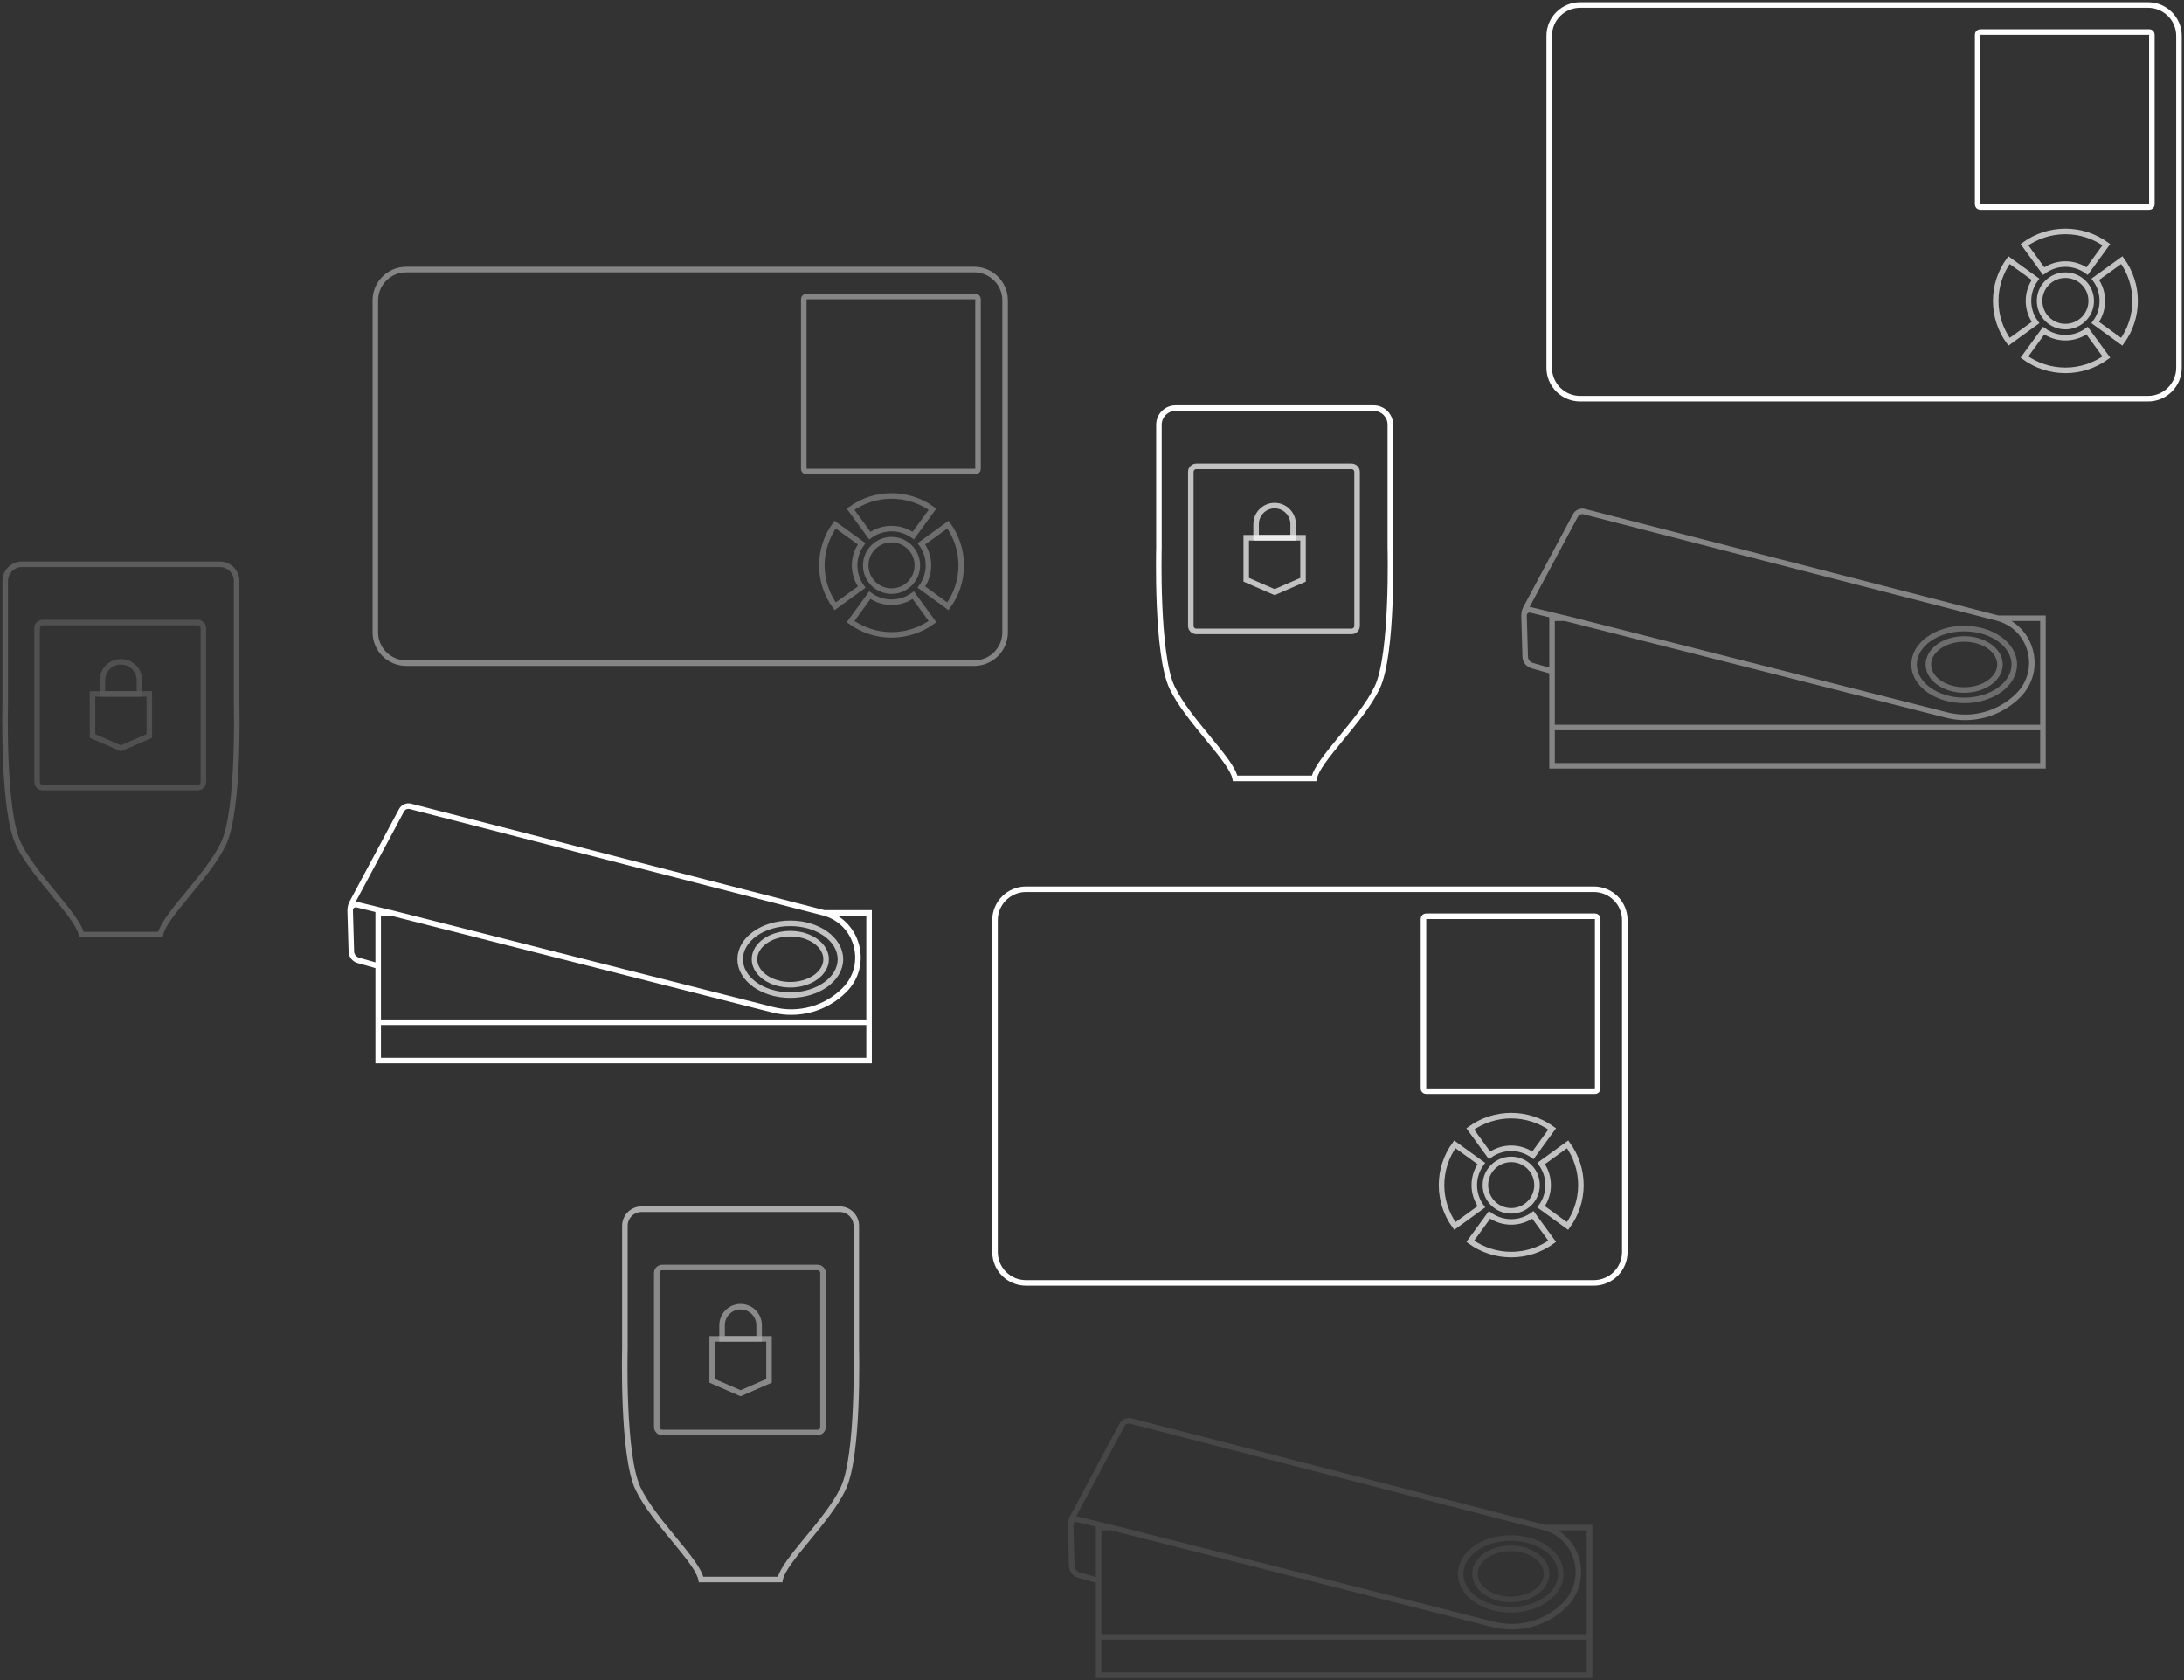 <svg width="867" height="667" viewBox="0 0 867 667" fill="none" xmlns="http://www.w3.org/2000/svg">
<rect x="0" y="0" width="867" height="667" fill="#333333" stroke="none"/>
<g opacity="0.1">
<path d="M631 606.402H632.1V605.302H631V606.402ZM436.13 606.402V605.302H435.03V606.402H436.13ZM436.13 665H435.03V666.1H436.13V665ZM631 665V666.1H632.1V665H631ZM448.95 564.1L448.676 565.166L448.95 564.1ZM612.864 606.315L613.138 605.25L612.864 606.315ZM425.707 602.443L426.663 602.987L426.67 602.974L426.677 602.962L425.707 602.443ZM445.385 565.664L444.416 565.145V565.145L445.385 565.664ZM592.797 644.84L593.067 643.774L592.797 644.84ZM621.204 637.027L620.427 636.249L621.204 637.027ZM425.001 605.347L426.101 605.315L425.001 605.347ZM425.469 621.67L426.569 621.638L425.469 621.67ZM428.224 625.217L428.525 624.159H428.525L428.224 625.217ZM427.733 603.129L427.473 604.197L427.733 603.129ZM629.9 606.402V649.796H632.1V606.402H629.9ZM631 648.696H436.13V650.896H631V648.696ZM437.23 649.796V606.402H435.03V649.796H437.23ZM436.13 607.502H441.815V605.302H436.13V607.502ZM613.313 607.502H631V605.302H613.313V607.502ZM436.13 666.1H631V663.9H436.13V666.1ZM632.1 665V649.796H629.9V665H632.1ZM435.03 649.796V665H437.23V649.796H435.03ZM448.676 565.166L612.589 607.38L613.138 605.25L449.225 563.035L448.676 565.166ZM426.677 602.962L446.355 566.183L444.416 565.145L424.737 601.924L426.677 602.962ZM424.751 601.898C424.466 602.399 423.9 603.705 423.9 605.452H426.1C426.1 604.158 426.527 603.225 426.663 602.987L424.751 601.898ZM593.067 643.774L442.085 605.464L441.544 607.596L592.526 645.907L593.067 643.774ZM620.427 636.249C613.258 643.405 602.871 646.262 593.067 643.774L592.526 645.907C603.083 648.585 614.265 645.509 621.981 637.806L620.427 636.249ZM612.589 607.38C625.474 610.699 629.86 626.831 620.427 636.249L621.981 637.806C632.615 627.188 627.68 608.995 613.138 605.25L612.589 607.38ZM449.225 563.035C447.327 562.547 445.343 563.412 444.416 565.145L446.355 566.183C446.803 565.347 447.757 564.929 448.676 565.166L449.225 563.035ZM423.902 605.379L424.37 621.701L426.569 621.638L426.101 605.315L423.902 605.379ZM427.923 626.275L435.829 628.524L436.431 626.408L428.525 624.159L427.923 626.275ZM427.473 604.197L441.554 607.629L442.075 605.492L427.993 602.06L427.473 604.197ZM424.37 621.701C424.431 623.838 425.868 625.691 427.923 626.275L428.525 624.159C427.396 623.838 426.603 622.819 426.569 621.638L424.37 621.701ZM426.101 605.315C426.079 604.575 426.765 604.025 427.473 604.197L427.993 602.06C425.867 601.542 423.839 603.195 423.902 605.379L426.101 605.315Z" fill="white"/>
<path d="M619.63 624.773C619.63 632.645 610.722 639.027 599.733 639.027C588.743 639.027 579.835 632.645 579.835 624.773C579.835 616.901 588.743 610.52 599.733 610.52C610.722 610.52 619.63 616.901 619.63 624.773Z" stroke="white" stroke-opacity="0.7" stroke-width="2.2"/>
<path d="M613.945 624.773C613.945 630.371 607.582 634.909 599.733 634.909C591.883 634.909 585.52 630.371 585.52 624.773C585.52 619.175 591.883 614.637 599.733 614.637C607.582 614.637 613.945 619.175 613.945 624.773Z" stroke="white" stroke-opacity="0.7" stroke-width="2.2"/>
</g>
<g opacity="0.6">
<path d="M278.325 627L277.243 627.2L277.409 628.1H278.325V627ZM248.073 535.469L249.173 535.498L249.173 535.483V535.469H248.073ZM309.675 627V628.1H310.591L310.757 627.2L309.675 627ZM339.927 535.469H338.827V535.483L338.827 535.498L339.927 535.469ZM279.406 626.8C279.014 624.679 277.536 622.147 275.621 619.451C273.677 616.716 271.158 613.647 268.518 610.438C263.195 603.968 257.383 596.923 254.291 590.463L252.306 591.413C255.539 598.167 261.554 605.436 266.819 611.836C269.472 615.061 271.938 618.066 273.827 620.725C275.744 623.423 276.948 625.605 277.243 627.2L279.406 626.8ZM254.291 590.463C252.789 587.326 251.688 582.354 250.904 576.549C250.124 570.776 249.67 564.293 249.413 558.202C249.156 552.115 249.096 546.436 249.1 542.279C249.102 540.201 249.121 538.504 249.138 537.327C249.147 536.739 249.156 536.28 249.162 535.97C249.165 535.814 249.168 535.696 249.17 535.617C249.171 535.577 249.172 535.547 249.172 535.527C249.172 535.517 249.173 535.51 249.173 535.505C249.173 535.502 249.173 535.5 249.173 535.499C249.173 535.499 249.173 535.498 249.173 535.498C249.173 535.498 249.173 535.498 248.073 535.469C246.974 535.44 246.974 535.441 246.974 535.441C246.974 535.441 246.974 535.442 246.974 535.443C246.974 535.444 246.973 535.446 246.973 535.449C246.973 535.454 246.973 535.462 246.973 535.473C246.972 535.493 246.972 535.524 246.971 535.565C246.969 535.646 246.966 535.767 246.963 535.924C246.956 536.239 246.947 536.701 246.938 537.294C246.921 538.48 246.902 540.187 246.9 542.277C246.896 546.455 246.956 552.167 247.215 558.295C247.473 564.42 247.931 570.978 248.723 576.844C249.512 582.678 250.646 587.944 252.306 591.413L254.291 590.463ZM249.173 535.469V486.607H246.973V535.469H249.173ZM293.999 625.9H278.325V628.1H293.999V625.9ZM249.173 486.607C249.173 483.564 251.637 481.1 254.674 481.1V478.9C250.42 478.9 246.973 482.351 246.973 486.607H249.173ZM310.757 627.2C311.052 625.605 312.256 623.423 314.173 620.725C316.062 618.066 318.528 615.061 321.181 611.836C326.446 605.436 332.461 598.167 335.694 591.413L333.709 590.463C330.617 596.923 324.805 603.968 319.482 610.438C316.842 613.647 314.323 616.716 312.379 619.451C310.464 622.147 308.986 624.679 308.594 626.8L310.757 627.2ZM335.694 591.413C337.354 587.944 338.488 582.678 339.277 576.844C340.069 570.978 340.527 564.42 340.785 558.295C341.044 552.167 341.104 546.455 341.1 542.277C341.098 540.187 341.079 538.48 341.062 537.294C341.053 536.701 341.044 536.239 341.037 535.924C341.034 535.767 341.031 535.646 341.029 535.565C341.028 535.524 341.028 535.493 341.027 535.473C341.027 535.462 341.027 535.454 341.027 535.449C341.027 535.446 341.026 535.444 341.026 535.443C341.026 535.442 341.026 535.441 341.026 535.441C341.026 535.441 341.026 535.44 339.927 535.469C338.827 535.498 338.827 535.498 338.827 535.498C338.827 535.498 338.827 535.499 338.827 535.499C338.827 535.5 338.827 535.502 338.827 535.505C338.827 535.51 338.828 535.517 338.828 535.527C338.828 535.547 338.829 535.577 338.83 535.617C338.832 535.696 338.835 535.814 338.838 535.97C338.844 536.28 338.853 536.739 338.862 537.327C338.879 538.504 338.898 540.201 338.9 542.279C338.904 546.436 338.844 552.115 338.587 558.202C338.33 564.293 337.876 570.776 337.096 576.549C336.312 582.354 335.211 587.326 333.709 590.463L335.694 591.413ZM341.027 535.469V486.607H338.827V535.469H341.027ZM294.001 628.1H309.675V625.9H294.001V628.1ZM341.027 486.607C341.027 482.351 337.58 478.9 333.326 478.9V481.1C336.363 481.1 338.827 483.564 338.827 486.607H341.027ZM254.674 481.1H333.326V478.9H254.674V481.1Z" fill="white"/>
<path d="M260.723 505.326C260.723 504.11 261.708 503.124 262.923 503.124H324.525C325.74 503.124 326.725 504.11 326.725 505.326V566.438C326.725 567.654 325.74 568.64 324.525 568.64H262.923C261.708 568.64 260.723 567.654 260.723 566.438V505.326Z" stroke="white" stroke-opacity="0.7" stroke-width="2.2"/>
<path d="M282.724 531.466H305.275V548.15L293.999 553.057L282.724 548.15V531.466Z" stroke="white" stroke-opacity="0.7" stroke-width="2.2"/>
<path d="M286.645 526.068C286.645 522.002 289.938 518.707 293.999 518.707C298.06 518.707 301.353 522.002 301.353 526.068V531.466H286.645V526.068Z" stroke="white" stroke-opacity="0.7" stroke-width="2.2"/>
</g>
<path d="M395 365.255C395 358.487 400.505 353 407.295 353H632.705C639.495 353 645 358.487 645 365.255V496.995C645 503.763 639.495 509.25 632.705 509.25H407.295C400.505 509.25 395 503.763 395 496.995V365.255Z" stroke="white" stroke-width="2.2"/>
<path d="M565.082 364.744C565.082 364.18 565.541 363.723 566.107 363.723H633.217C633.783 363.723 634.242 364.18 634.242 364.744V432.146C634.242 432.71 633.783 433.167 633.217 433.167H566.107C565.541 433.167 565.082 432.71 565.082 432.146V364.744Z" stroke="white" stroke-width="2.2"/>
<path d="M577.523 454.255C574.093 458.969 572.249 464.644 572.254 470.467C572.259 476.29 574.113 481.962 577.551 486.67L588.067 479.041C586.245 476.546 585.263 473.541 585.26 470.456C585.257 467.37 586.235 464.363 588.052 461.866L577.523 454.255Z" stroke="white" stroke-opacity="0.7" stroke-width="2.2"/>
<path d="M622.313 454.255C625.742 458.969 627.587 464.644 627.582 470.467C627.577 476.29 625.722 481.962 622.284 486.67L611.769 479.041C613.59 476.546 614.573 473.541 614.576 470.456C614.578 467.37 613.601 464.363 611.784 461.866L622.313 454.255Z" stroke="white" stroke-opacity="0.7" stroke-width="2.2"/>
<path d="M616.178 492.75C611.451 496.173 605.759 498.017 599.916 498.016C594.073 498.016 588.381 496.172 583.654 492.748L591.298 482.265C593.803 484.079 596.82 485.057 599.917 485.057C603.013 485.057 606.031 484.08 608.536 482.266L616.178 492.75Z" stroke="white" stroke-opacity="0.7" stroke-width="2.2"/>
<path d="M616.178 448.135C611.451 444.712 605.759 442.869 599.916 442.869C594.073 442.87 588.381 444.714 583.654 448.138L591.298 458.621C593.803 456.807 596.82 455.829 599.917 455.829C603.013 455.829 606.031 456.806 608.536 458.62L616.178 448.135Z" stroke="white" stroke-opacity="0.7" stroke-width="2.2"/>
<path d="M610.164 470.443C610.164 476.083 605.576 480.655 599.918 480.655C594.259 480.655 589.672 476.083 589.672 470.443C589.672 464.803 594.259 460.23 599.918 460.23C605.576 460.23 610.164 464.803 610.164 470.443Z" stroke="white" stroke-opacity="0.7" stroke-width="2.2"/>
<path d="M345 362.402H346.1V361.302H345V362.402ZM150.13 362.402V361.302H149.03V362.402H150.13ZM150.13 421H149.03V422.1H150.13V421ZM345 421V422.1H346.1V421H345ZM162.95 320.1L162.676 321.166L162.95 320.1ZM326.864 362.315L327.138 361.25L326.864 362.315ZM139.707 358.443L140.663 358.987L140.67 358.974L140.677 358.962L139.707 358.443ZM159.385 321.664L158.416 321.145V321.145L159.385 321.664ZM306.797 400.84L307.067 399.774L306.797 400.84ZM335.204 393.027L334.427 392.249L335.204 393.027ZM139.001 361.347L140.101 361.315L139.001 361.347ZM139.469 377.67L140.569 377.638L139.469 377.67ZM142.224 381.217L142.525 380.159H142.525L142.224 381.217ZM141.733 359.129L141.473 360.197L141.733 359.129ZM343.9 362.402V405.796H346.1V362.402H343.9ZM345 404.696H150.13V406.896H345V404.696ZM151.23 405.796V362.402H149.03V405.796H151.23ZM150.13 363.502H155.815V361.302H150.13V363.502ZM327.313 363.502H345V361.302H327.313V363.502ZM150.13 422.1H345V419.9H150.13V422.1ZM346.1 421V405.796H343.9V421H346.1ZM149.03 405.796V421H151.23V405.796H149.03ZM162.676 321.166L326.589 363.38L327.138 361.25L163.225 319.035L162.676 321.166ZM140.677 358.962L160.355 322.183L158.416 321.145L138.737 357.924L140.677 358.962ZM138.751 357.898C138.466 358.399 137.9 359.705 137.9 361.452H140.1C140.1 360.158 140.527 359.225 140.663 358.987L138.751 357.898ZM307.067 399.774L156.085 361.464L155.544 363.596L306.526 401.907L307.067 399.774ZM334.427 392.249C327.258 399.405 316.871 402.262 307.067 399.774L306.526 401.907C317.083 404.585 328.265 401.509 335.981 393.806L334.427 392.249ZM326.589 363.38C339.474 366.699 343.86 382.831 334.427 392.249L335.981 393.806C346.615 383.188 341.68 364.995 327.138 361.25L326.589 363.38ZM163.225 319.035C161.327 318.547 159.343 319.412 158.416 321.145L160.355 322.183C160.803 321.347 161.757 320.929 162.676 321.166L163.225 319.035ZM137.902 361.379L138.37 377.701L140.569 377.638L140.101 361.315L137.902 361.379ZM141.923 382.275L149.829 384.524L150.431 382.408L142.525 380.159L141.923 382.275ZM141.473 360.197L155.554 363.629L156.075 361.492L141.993 358.06L141.473 360.197ZM138.37 377.701C138.431 379.838 139.868 381.691 141.923 382.275L142.525 380.159C141.396 379.838 140.603 378.819 140.569 377.638L138.37 377.701ZM140.101 361.315C140.079 360.575 140.765 360.025 141.473 360.197L141.993 358.06C139.867 357.542 137.839 359.195 137.902 361.379L140.101 361.315Z" fill="white"/>
<path d="M333.63 380.773C333.63 388.645 324.722 395.027 313.733 395.027C302.743 395.027 293.835 388.645 293.835 380.773C293.835 372.901 302.743 366.52 313.733 366.52C324.722 366.52 333.63 372.901 333.63 380.773Z" stroke="white" stroke-opacity="0.7" stroke-width="2.2"/>
<path d="M327.945 380.773C327.945 386.371 321.582 390.909 313.733 390.909C305.883 390.909 299.52 386.371 299.52 380.773C299.52 375.175 305.883 370.637 313.733 370.637C321.582 370.637 327.945 375.175 327.945 380.773Z" stroke="white" stroke-opacity="0.7" stroke-width="2.2"/>
<g opacity="0.2">
<path d="M32.325 371L31.243 371.2L31.409 372.1H32.325V371ZM2.073 279.469L3.173 279.498L3.173 279.483V279.469H2.073ZM63.675 371V372.1H64.591L64.757 371.2L63.675 371ZM93.927 279.469H92.827V279.483L92.827 279.498L93.927 279.469ZM33.406 370.8C33.014 368.679 31.536 366.147 29.621 363.451C27.677 360.716 25.158 357.647 22.518 354.438C17.195 347.968 11.383 340.923 8.291 334.463L6.306 335.413C9.539 342.167 15.553 349.436 20.819 355.836C23.472 359.061 25.938 362.066 27.827 364.725C29.744 367.423 30.948 369.605 31.243 371.2L33.406 370.8ZM8.291 334.463C6.789 331.326 5.688 326.354 4.904 320.549C4.124 314.776 3.67 308.293 3.413 302.202C3.156 296.115 3.096 290.436 3.1 286.279C3.102 284.201 3.121 282.504 3.138 281.327C3.147 280.739 3.156 280.28 3.162 279.97C3.165 279.814 3.168 279.696 3.17 279.617C3.171 279.577 3.172 279.547 3.172 279.527C3.172 279.517 3.173 279.51 3.173 279.505C3.173 279.502 3.173 279.5 3.173 279.499C3.173 279.499 3.173 279.498 3.173 279.498C3.173 279.498 3.173 279.498 2.073 279.469C0.974 279.44 0.974 279.441 0.974 279.441C0.974 279.441 0.974 279.442 0.974 279.443C0.974 279.444 0.973 279.446 0.973 279.449C0.973 279.454 0.973 279.462 0.973 279.473C0.972 279.493 0.972 279.524 0.971 279.565C0.969 279.646 0.966 279.767 0.963 279.924C0.956 280.239 0.947 280.701 0.938 281.294C0.921 282.48 0.902 284.187 0.9 286.277C0.896 290.455 0.956 296.167 1.215 302.295C1.473 308.42 1.931 314.978 2.723 320.844C3.512 326.678 4.646 331.944 6.306 335.413L8.291 334.463ZM3.173 279.469V230.607H0.973V279.469H3.173ZM47.999 369.9H32.325V372.1H47.999V369.9ZM3.173 230.607C3.173 227.564 5.637 225.1 8.674 225.1V222.9C4.42 222.9 0.973 226.351 0.973 230.607H3.173ZM64.757 371.2C65.052 369.605 66.256 367.423 68.173 364.725C70.062 362.066 72.528 359.061 75.181 355.836C80.447 349.436 86.461 342.167 89.694 335.413L87.709 334.463C84.617 340.923 78.805 347.968 73.482 354.438C70.842 357.647 68.323 360.716 66.379 363.451C64.464 366.147 62.986 368.679 62.594 370.8L64.757 371.2ZM89.694 335.413C91.354 331.944 92.488 326.678 93.276 320.844C94.069 314.978 94.527 308.42 94.785 302.295C95.044 296.167 95.104 290.455 95.1 286.277C95.098 284.187 95.079 282.48 95.061 281.294C95.053 280.701 95.044 280.239 95.037 279.924C95.034 279.767 95.031 279.646 95.029 279.565C95.028 279.524 95.028 279.493 95.027 279.473C95.027 279.462 95.027 279.454 95.027 279.449C95.026 279.446 95.026 279.444 95.026 279.443C95.026 279.442 95.026 279.441 95.026 279.441C95.026 279.441 95.026 279.44 93.927 279.469C92.827 279.498 92.827 279.498 92.827 279.498C92.827 279.498 92.827 279.499 92.827 279.499C92.827 279.5 92.827 279.502 92.827 279.505C92.827 279.51 92.828 279.517 92.828 279.527C92.828 279.547 92.829 279.577 92.83 279.617C92.832 279.696 92.835 279.814 92.838 279.97C92.844 280.28 92.853 280.739 92.862 281.327C92.879 282.504 92.898 284.201 92.9 286.279C92.904 290.436 92.844 296.115 92.587 302.202C92.33 308.293 91.876 314.776 91.096 320.549C90.312 326.354 89.211 331.326 87.709 334.463L89.694 335.413ZM95.027 279.469V230.607H92.827V279.469H95.027ZM48.001 372.1H63.675V369.9H48.001V372.1ZM95.027 230.607C95.027 226.351 91.58 222.9 87.326 222.9V225.1C90.363 225.1 92.827 227.564 92.827 230.607H95.027ZM8.674 225.1H87.326V222.9H8.674V225.1Z" fill="white"/>
<path d="M14.723 249.326C14.723 248.11 15.708 247.124 16.923 247.124H78.525C79.74 247.124 80.725 248.11 80.725 249.326V310.438C80.725 311.654 79.74 312.64 78.525 312.64H16.923C15.708 312.64 14.723 311.654 14.723 310.438V249.326Z" stroke="white" stroke-opacity="0.7" stroke-width="2.2"/>
<path d="M36.724 275.466H59.275V292.15L47.999 297.057L36.724 292.15V275.466Z" stroke="white" stroke-opacity="0.7" stroke-width="2.2"/>
<path d="M40.645 270.068C40.645 266.002 43.938 262.707 47.999 262.707C52.06 262.707 55.353 266.002 55.353 270.068V275.466H40.645V270.068Z" stroke="white" stroke-opacity="0.7" stroke-width="2.2"/>
</g>
<g opacity="0.4">
<path d="M149 119.255C149 112.487 154.505 107 161.295 107H386.705C393.495 107 399 112.487 399 119.255V250.995C399 257.763 393.495 263.25 386.705 263.25H161.295C154.505 263.25 149 257.763 149 250.995V119.255Z" stroke="white" stroke-width="2.2"/>
<path d="M319.082 118.744C319.082 118.18 319.541 117.723 320.107 117.723H387.217C387.783 117.723 388.242 118.18 388.242 118.744V186.146C388.242 186.71 387.783 187.167 387.217 187.167H320.107C319.541 187.167 319.082 186.71 319.082 186.146V118.744Z" stroke="white" stroke-width="2.2"/>
<path d="M331.523 208.255C328.093 212.969 326.249 218.644 326.254 224.467C326.259 230.29 328.113 235.962 331.551 240.67L342.067 233.041C340.245 230.546 339.263 227.541 339.26 224.456C339.257 221.37 340.235 218.363 342.052 215.866L331.523 208.255Z" stroke="white" stroke-opacity="0.7" stroke-width="2.2"/>
<path d="M376.313 208.255C379.742 212.969 381.587 218.644 381.582 224.467C381.577 230.29 379.722 235.962 376.284 240.67L365.769 233.041C367.59 230.546 368.573 227.541 368.576 224.456C368.578 221.37 367.601 218.363 365.784 215.866L376.313 208.255Z" stroke="white" stroke-opacity="0.7" stroke-width="2.2"/>
<path d="M370.178 246.75C365.451 250.173 359.759 252.017 353.916 252.016C348.073 252.016 342.381 250.172 337.654 246.748L345.298 236.265C347.803 238.079 350.82 239.057 353.917 239.057C357.013 239.057 360.031 238.08 362.536 236.266L370.178 246.75Z" stroke="white" stroke-opacity="0.7" stroke-width="2.2"/>
<path d="M370.178 202.135C365.451 198.712 359.759 196.869 353.916 196.869C348.073 196.87 342.381 198.714 337.654 202.138L345.298 212.621C347.803 210.807 350.82 209.829 353.917 209.829C357.013 209.829 360.031 210.806 362.536 212.62L370.178 202.135Z" stroke="white" stroke-opacity="0.7" stroke-width="2.2"/>
<path d="M364.164 224.443C364.164 230.083 359.576 234.655 353.918 234.655C348.259 234.655 343.672 230.083 343.672 224.443C343.672 218.803 348.259 214.23 353.918 214.23C359.576 214.23 364.164 218.803 364.164 224.443Z" stroke="white" stroke-opacity="0.7" stroke-width="2.2"/>
</g>
<g opacity="0.4">
<path d="M811 245.402H812.1V244.302H811V245.402ZM616.13 245.402V244.302H615.03V245.402H616.13ZM616.13 304H615.03V305.1H616.13V304ZM811 304V305.1H812.1V304H811ZM628.95 203.1L628.676 204.166L628.95 203.1ZM792.864 245.315L793.138 244.25L792.864 245.315ZM605.707 241.443L606.663 241.987L606.67 241.974L606.677 241.962L605.707 241.443ZM625.385 204.664L624.416 204.145V204.145L625.385 204.664ZM772.797 283.84L773.067 282.774L772.797 283.84ZM801.204 276.027L800.427 275.249L801.204 276.027ZM605.001 244.347L606.101 244.315L605.001 244.347ZM605.469 260.67L606.569 260.638L605.469 260.67ZM608.224 264.217L608.525 263.159H608.525L608.224 264.217ZM607.733 242.129L607.473 243.197L607.733 242.129ZM809.9 245.402V288.796H812.1V245.402H809.9ZM811 287.696H616.13V289.896H811V287.696ZM617.23 288.796V245.402H615.03V288.796H617.23ZM616.13 246.502H621.815V244.302H616.13V246.502ZM793.313 246.502H811V244.302H793.313V246.502ZM616.13 305.1H811V302.9H616.13V305.1ZM812.1 304V288.796H809.9V304H812.1ZM615.03 288.796V304H617.23V288.796H615.03ZM628.676 204.166L792.589 246.38L793.138 244.25L629.225 202.035L628.676 204.166ZM606.677 241.962L626.355 205.183L624.416 204.145L604.737 240.924L606.677 241.962ZM604.751 240.898C604.466 241.399 603.9 242.705 603.9 244.452H606.1C606.1 243.158 606.527 242.225 606.663 241.987L604.751 240.898ZM773.067 282.774L622.085 244.464L621.544 246.596L772.526 284.907L773.067 282.774ZM800.427 275.249C793.258 282.405 782.871 285.262 773.067 282.774L772.526 284.907C783.083 287.585 794.265 284.509 801.981 276.806L800.427 275.249ZM792.589 246.38C805.474 249.699 809.86 265.831 800.427 275.249L801.981 276.806C812.615 266.188 807.68 247.995 793.138 244.25L792.589 246.38ZM629.225 202.035C627.327 201.547 625.343 202.412 624.416 204.145L626.355 205.183C626.803 204.347 627.757 203.929 628.676 204.166L629.225 202.035ZM603.902 244.379L604.37 260.701L606.569 260.638L606.101 244.315L603.902 244.379ZM607.923 265.275L615.829 267.524L616.431 265.408L608.525 263.159L607.923 265.275ZM607.473 243.197L621.554 246.629L622.075 244.492L607.993 241.06L607.473 243.197ZM604.37 260.701C604.431 262.838 605.868 264.691 607.923 265.275L608.525 263.159C607.396 262.838 606.603 261.819 606.569 260.638L604.37 260.701ZM606.101 244.315C606.079 243.575 606.765 243.025 607.473 243.197L607.993 241.06C605.867 240.542 603.839 242.195 603.902 244.379L606.101 244.315Z" fill="white"/>
<path d="M799.63 263.773C799.63 271.645 790.722 278.027 779.733 278.027C768.743 278.027 759.835 271.645 759.835 263.773C759.835 255.901 768.743 249.52 779.733 249.52C790.722 249.52 799.63 255.901 799.63 263.773Z" stroke="white" stroke-opacity="0.7" stroke-width="2.2"/>
<path d="M793.945 263.773C793.945 269.371 787.582 273.909 779.733 273.909C771.883 273.909 765.52 269.371 765.52 263.773C765.52 258.175 771.883 253.637 779.733 253.637C787.582 253.637 793.945 258.175 793.945 263.773Z" stroke="white" stroke-opacity="0.7" stroke-width="2.2"/>
</g>
<path d="M490.325 309L489.243 309.2L489.409 310.1H490.325V309ZM460.073 217.469L461.173 217.498L461.173 217.483V217.469H460.073ZM521.675 309V310.1H522.591L522.757 309.2L521.675 309ZM551.927 217.469H550.827V217.483L550.827 217.498L551.927 217.469ZM491.406 308.8C491.014 306.679 489.536 304.147 487.621 301.451C485.677 298.716 483.158 295.647 480.518 292.438C475.195 285.968 469.383 278.923 466.291 272.463L464.306 273.413C467.539 280.167 473.554 287.436 478.819 293.836C481.472 297.061 483.938 300.066 485.827 302.725C487.744 305.423 488.948 307.605 489.243 309.2L491.406 308.8ZM466.291 272.463C464.789 269.326 463.688 264.354 462.904 258.549C462.124 252.776 461.67 246.293 461.413 240.202C461.156 234.115 461.096 228.436 461.1 224.279C461.102 222.201 461.121 220.504 461.138 219.327C461.147 218.739 461.156 218.28 461.162 217.97C461.165 217.814 461.168 217.696 461.17 217.617C461.171 217.577 461.172 217.547 461.172 217.527C461.172 217.517 461.173 217.51 461.173 217.505C461.173 217.502 461.173 217.5 461.173 217.499C461.173 217.499 461.173 217.498 461.173 217.498C461.173 217.498 461.173 217.498 460.073 217.469C458.974 217.44 458.974 217.441 458.974 217.441C458.974 217.441 458.974 217.442 458.974 217.443C458.974 217.444 458.973 217.446 458.973 217.449C458.973 217.454 458.973 217.462 458.973 217.473C458.972 217.493 458.972 217.524 458.971 217.565C458.969 217.646 458.966 217.767 458.963 217.924C458.956 218.239 458.947 218.701 458.938 219.294C458.921 220.48 458.902 222.187 458.9 224.277C458.896 228.455 458.956 234.167 459.215 240.295C459.473 246.42 459.931 252.978 460.723 258.844C461.512 264.678 462.646 269.944 464.306 273.413L466.291 272.463ZM461.173 217.469V168.607H458.973V217.469H461.173ZM505.999 307.9H490.325V310.1H505.999V307.9ZM461.173 168.607C461.173 165.564 463.637 163.1 466.674 163.1V160.9C462.42 160.9 458.973 164.351 458.973 168.607H461.173ZM522.757 309.2C523.052 307.605 524.256 305.423 526.173 302.725C528.062 300.066 530.528 297.061 533.181 293.836C538.446 287.436 544.461 280.167 547.694 273.413L545.709 272.463C542.617 278.923 536.805 285.968 531.482 292.438C528.842 295.647 526.323 298.716 524.379 301.451C522.464 304.147 520.986 306.679 520.594 308.8L522.757 309.2ZM547.694 273.413C549.354 269.944 550.488 264.678 551.277 258.844C552.069 252.978 552.527 246.42 552.785 240.295C553.044 234.167 553.104 228.455 553.1 224.277C553.098 222.187 553.079 220.48 553.062 219.294C553.053 218.701 553.044 218.239 553.037 217.924C553.034 217.767 553.031 217.646 553.029 217.565C553.028 217.524 553.028 217.493 553.027 217.473C553.027 217.462 553.027 217.454 553.027 217.449C553.027 217.446 553.026 217.444 553.026 217.443C553.026 217.442 553.026 217.441 553.026 217.441C553.026 217.441 553.026 217.44 551.927 217.469C550.827 217.498 550.827 217.498 550.827 217.498C550.827 217.498 550.827 217.499 550.827 217.499C550.827 217.5 550.827 217.502 550.827 217.505C550.827 217.51 550.828 217.517 550.828 217.527C550.828 217.547 550.829 217.577 550.83 217.617C550.832 217.696 550.835 217.814 550.838 217.97C550.844 218.28 550.853 218.739 550.862 219.327C550.879 220.504 550.898 222.201 550.9 224.279C550.904 228.436 550.844 234.115 550.587 240.202C550.33 246.293 549.876 252.776 549.096 258.549C548.312 264.354 547.211 269.326 545.709 272.463L547.694 273.413ZM553.027 217.469V168.607H550.827V217.469H553.027ZM506.001 310.1H521.675V307.9H506.001V310.1ZM553.027 168.607C553.027 164.351 549.58 160.9 545.326 160.9V163.1C548.363 163.1 550.827 165.564 550.827 168.607H553.027ZM466.674 163.1H545.326V160.9H466.674V163.1Z" fill="white"/>
<path d="M472.723 187.326C472.723 186.11 473.708 185.124 474.923 185.124H536.525C537.74 185.124 538.725 186.11 538.725 187.326V248.438C538.725 249.654 537.74 250.64 536.525 250.64H474.923C473.708 250.64 472.723 249.654 472.723 248.438V187.326Z" stroke="white" stroke-opacity="0.7" stroke-width="2.2"/>
<path d="M494.724 213.466H517.275V230.15L505.999 235.057L494.724 230.15V213.466Z" stroke="white" stroke-opacity="0.7" stroke-width="2.2"/>
<path d="M498.645 208.068C498.645 204.002 501.938 200.707 505.999 200.707C510.06 200.707 513.353 204.002 513.353 208.068V213.466H498.645V208.068Z" stroke="white" stroke-opacity="0.7" stroke-width="2.2"/>
<path d="M615 14.255C615 7.487 620.505 2 627.295 2H852.705C859.495 2 865 7.487 865 14.255V145.995C865 152.763 859.495 158.25 852.705 158.25H627.295C620.505 158.25 615 152.763 615 145.995V14.255Z" stroke="white" stroke-width="2.2"/>
<path d="M785.082 13.744C785.082 13.18 785.541 12.723 786.107 12.723H853.217C853.783 12.723 854.242 13.18 854.242 13.744V81.146C854.242 81.71 853.783 82.168 853.217 82.168H786.107C785.541 82.168 785.082 81.71 785.082 81.146V13.744Z" stroke="white" stroke-width="2.2"/>
<path d="M797.523 103.255C794.093 107.969 792.249 113.644 792.254 119.467C792.259 125.29 794.113 130.962 797.551 135.67L808.067 128.041C806.245 125.546 805.263 122.541 805.26 119.456C805.257 116.37 806.235 113.363 808.052 110.866L797.523 103.255Z" stroke="white" stroke-opacity="0.7" stroke-width="2.2"/>
<path d="M842.313 103.255C845.742 107.969 847.587 113.644 847.582 119.467C847.577 125.29 845.722 130.962 842.284 135.67L831.769 128.041C833.59 125.546 834.573 122.541 834.576 119.456C834.578 116.37 833.601 113.363 831.784 110.866L842.313 103.255Z" stroke="white" stroke-opacity="0.7" stroke-width="2.2"/>
<path d="M836.178 141.75C831.451 145.173 825.759 147.017 819.916 147.016C814.073 147.016 808.381 145.172 803.654 141.748L811.298 131.265C813.803 133.079 816.82 134.057 819.917 134.057C823.013 134.057 826.031 133.08 828.536 131.266L836.178 141.75Z" stroke="white" stroke-opacity="0.7" stroke-width="2.2"/>
<path d="M836.178 97.135C831.451 93.712 825.759 91.869 819.916 91.869C814.073 91.87 808.381 93.714 803.654 97.138L811.298 107.621C813.803 105.807 816.82 104.829 819.917 104.829C823.013 104.829 826.031 105.806 828.536 107.62L836.178 97.135Z" stroke="white" stroke-opacity="0.7" stroke-width="2.2"/>
<path d="M830.164 119.443C830.164 125.083 825.576 129.655 819.918 129.655C814.259 129.655 809.672 125.083 809.672 119.443C809.672 113.803 814.259 109.23 819.918 109.23C825.576 109.23 830.164 113.803 830.164 119.443Z" stroke="white" stroke-opacity="0.7" stroke-width="2.2"/>
</svg>
